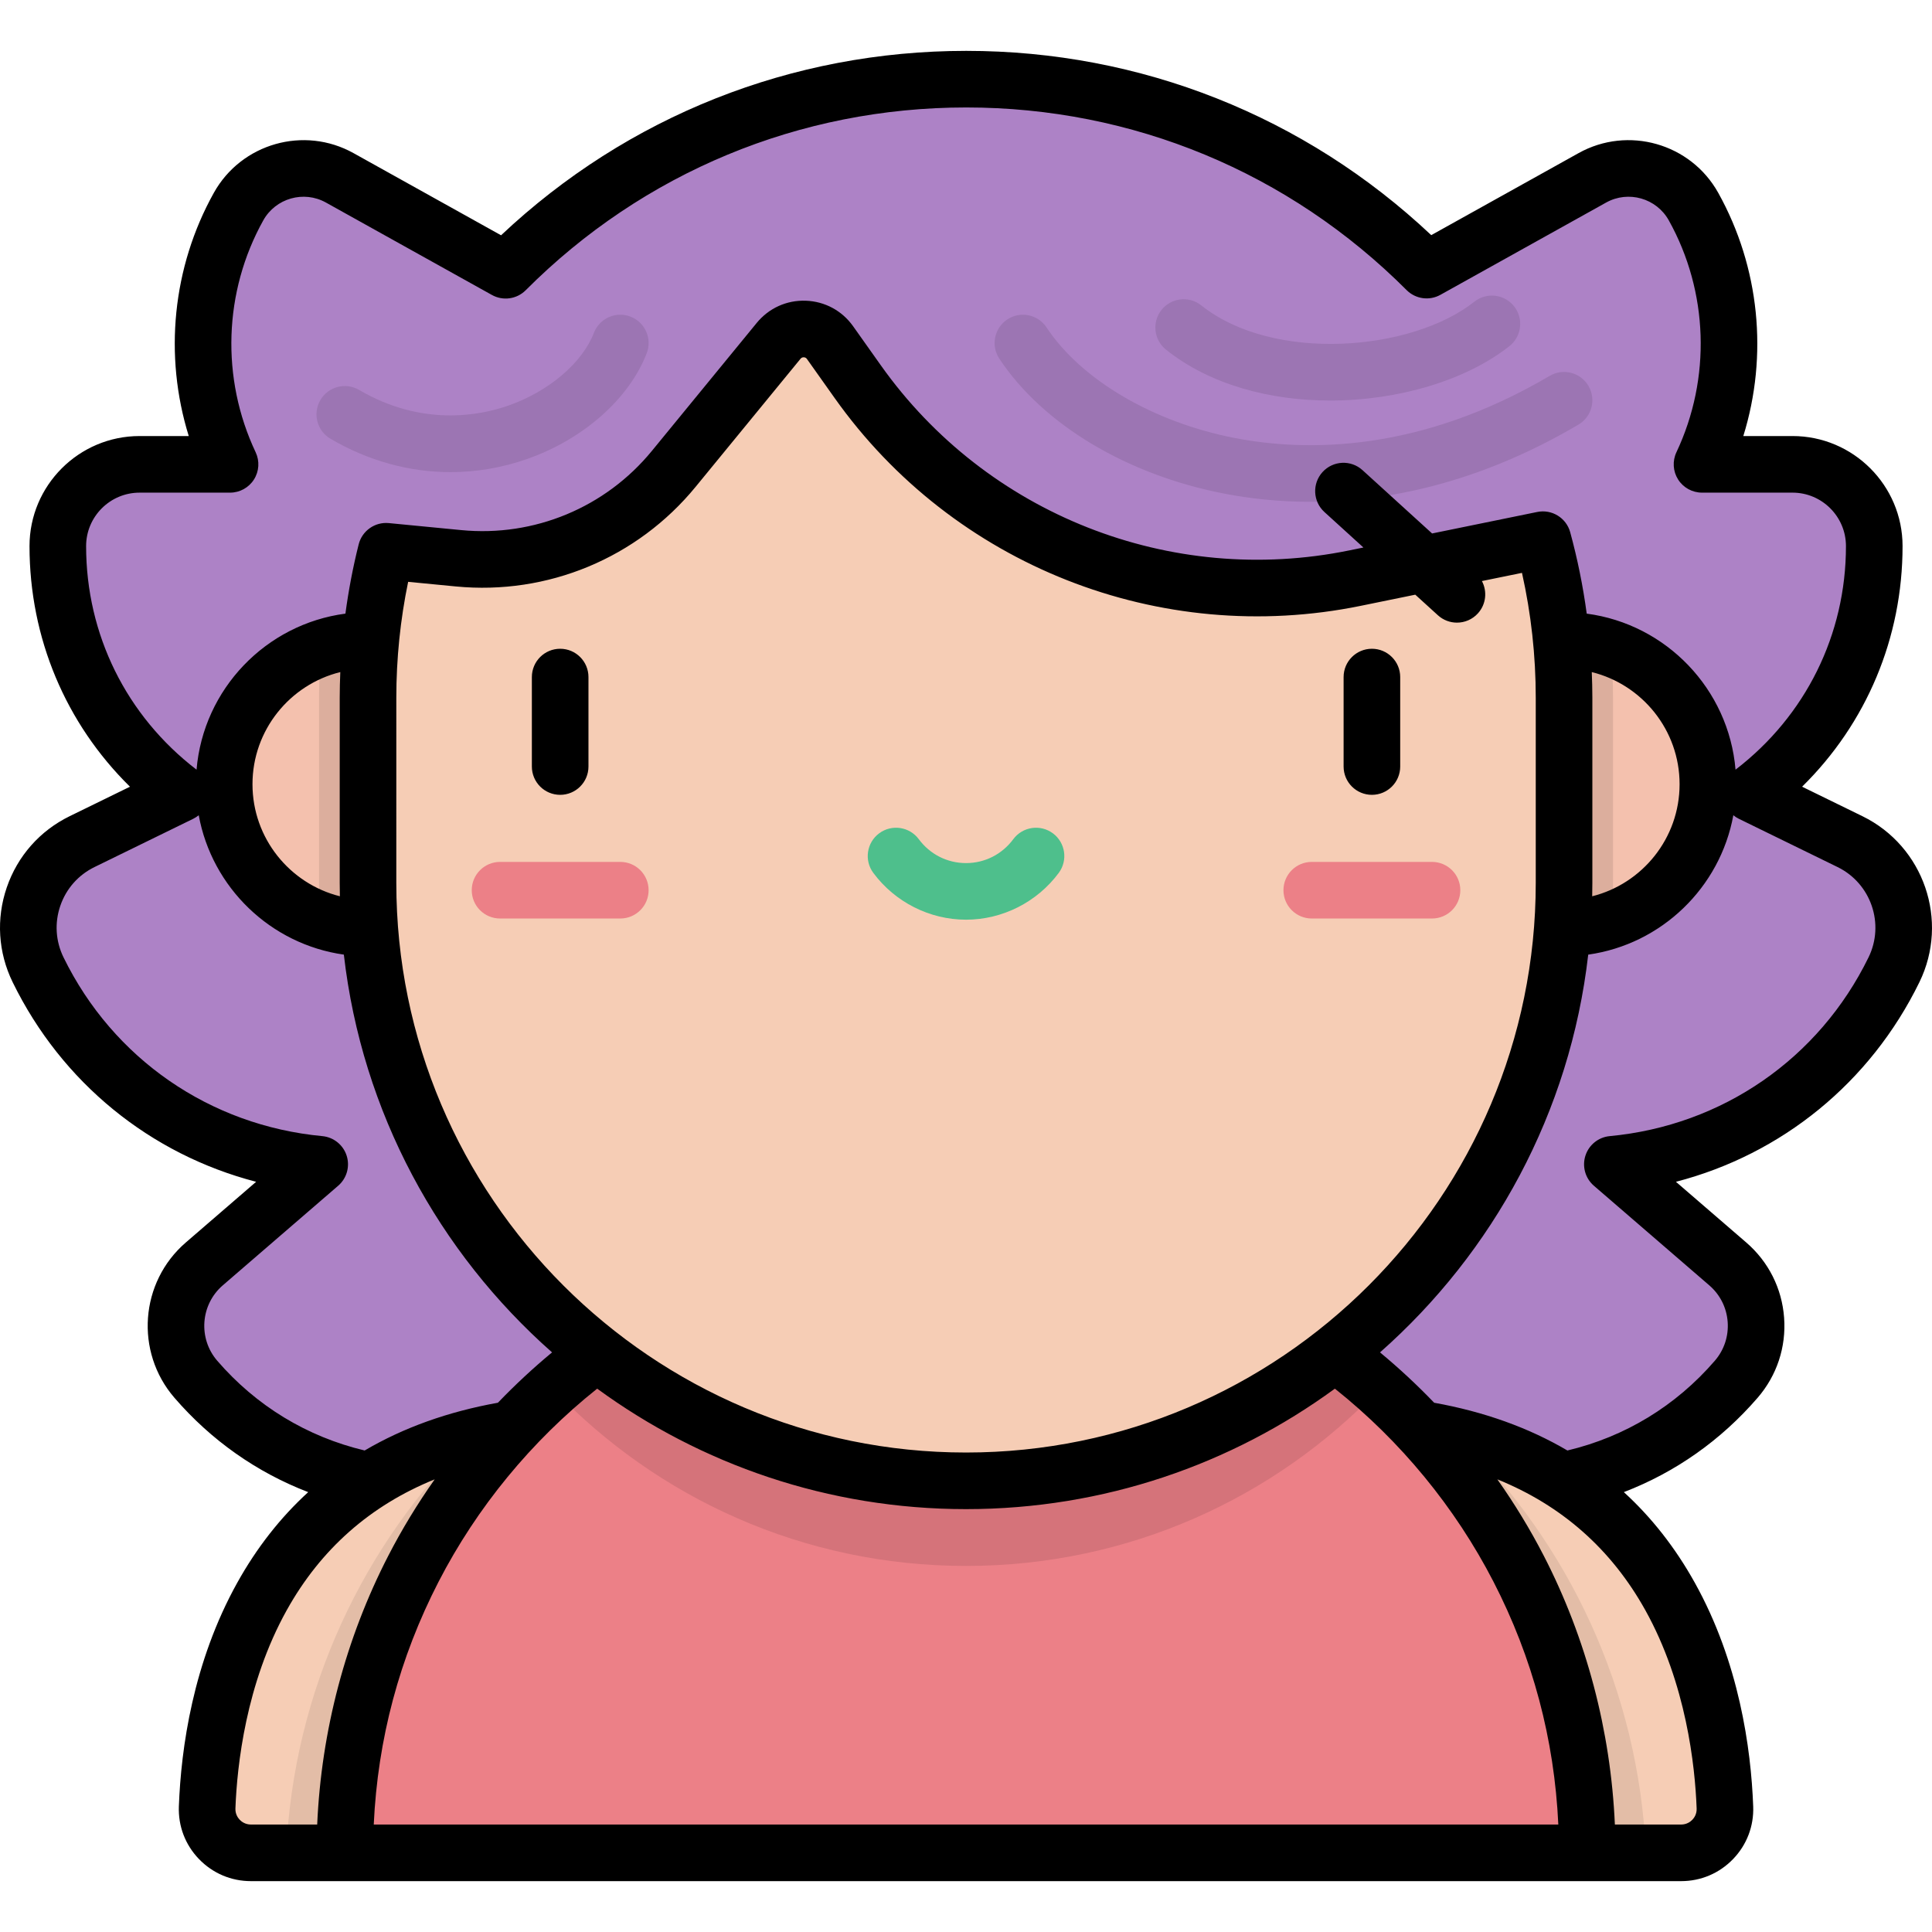 <?xml version="1.0" encoding="iso-8859-1"?>
<!-- Generator: Adobe Illustrator 19.0.0, SVG Export Plug-In . SVG Version: 6.00 Build 0)  -->
<svg xmlns="http://www.w3.org/2000/svg" xmlns:xlink="http://www.w3.org/1999/xlink" version="1.1" id="Layer_1" x="0px" y="0px" viewBox="0 0 512 512" style="enable-background:new 0 0 512 512;" xml:space="preserve">
<g>
	<path style="fill:#AD82C6;" d="M21.755,223.038l26.175-12.797c-19.807-14.996-32.609-38.757-32.609-65.515l0,0   c0-11.967,9.701-21.668,21.668-21.668h23.979c-9.936-21.049-9.94-46.409,2.247-68.297l0,0c5.296-9.512,17.301-12.93,26.813-7.633   l101.262,56.384l27.116,226.775l-50.671,43.736c-34.338,29.639-86.201,25.829-115.84-8.51l0,0   c-7.819-9.059-6.814-22.742,2.245-30.561l30.585-26.399c-31.067-2.919-59.919-21.466-74.628-51.551   C3.938,244.404,9.157,229.197,21.755,223.038z"/>
	<path style="fill:#AD82C6;" d="M490.263,223.038l-26.175-12.797c19.807-14.996,32.609-38.757,32.609-65.515l0,0   c0-11.967-9.701-21.668-21.668-21.668H451.05c9.936-21.049,9.94-46.409-2.247-68.297l0,0c-5.296-9.512-17.301-12.93-26.813-7.633   l-101.262,56.383l-27.116,226.775l50.671,43.736c34.339,29.639,86.201,25.829,115.84-8.51l0,0   c7.819-9.059,6.814-22.742-2.245-30.561l-30.585-26.399c31.067-2.919,59.919-21.466,74.628-51.551   C508.081,244.404,502.862,229.197,490.263,223.038z"/>
</g>
<circle style="fill:#F6CDB5;" cx="97.529" cy="207.829" r="38.12"/>
<circle style="opacity:0.15;fill:#EC8087;enable-background:new    ;" cx="97.529" cy="207.829" r="38.12"/>
<path style="opacity:0.1;enable-background:new    ;" d="M97.527,169.713c-4.353,0-8.53,0.74-12.427,2.083  c-0.355,4.329-0.545,8.704-0.545,13.125v49.032c0,3.302,0.113,6.577,0.312,9.829c3.962,1.395,8.22,2.162,12.659,2.162  c21.05,0,38.115-17.065,38.115-38.115C135.642,186.778,118.577,169.713,97.527,169.713z"/>
<circle style="fill:#F6CDB5;" cx="414.497" cy="207.829" r="38.12"/>
<circle style="opacity:0.15;fill:#EC8087;enable-background:new    ;" cx="414.497" cy="207.829" r="38.12"/>
<path style="opacity:0.1;enable-background:new    ;" d="M414.492,169.713c4.353,0,8.53,0.74,12.427,2.083  c0.355,4.329,0.545,8.704,0.545,13.125v49.032c0,3.302-0.113,6.577-0.312,9.829c-3.962,1.395-8.22,2.162-12.659,2.162  c-21.05,0-38.115-17.065-38.115-38.115C376.377,186.778,393.442,169.713,414.492,169.713z"/>
<path style="fill:#F6CDB5;" d="M135.642,378.716c-69.865,11.17-79.751,73.65-80.747,100.279c-0.246,6.574,5.031,12.025,11.61,12.025  h69.138V378.716H135.642z"/>
<path style="opacity:0.08;enable-background:new    ;" d="M125.143,380.9c-28.861,28.249-47.369,67.025-49.311,110.12h59.81V378.716  C131.974,379.302,128.488,380.043,125.143,380.9z"/>
<path style="fill:#F6CDB5;" d="M376.376,378.716c69.865,11.17,79.75,73.65,80.747,100.279c0.246,6.574-5.031,12.025-11.61,12.025  h-69.138L376.376,378.716L376.376,378.716z"/>
<path style="opacity:0.08;enable-background:new    ;" d="M386.875,380.9c28.861,28.249,47.37,67.025,49.311,110.12h-59.81V378.716  C380.044,379.302,383.531,380.043,386.875,380.9z"/>
<path style="fill:#EC8087;" d="M420.643,491.02c0-90.924-73.709-164.634-164.634-164.634S91.375,400.096,91.375,491.02H420.643z"/>
<path style="opacity:0.1;enable-background:new    ;" d="M256.009,326.386c-42.034,0-80.381,15.761-109.474,41.685  c27.536,28.904,66.402,46.918,109.474,46.918l0,0c43.073,0,81.938-18.014,109.474-46.918  C336.39,342.147,298.043,326.386,256.009,326.386z"/>
<path style="fill:#F6CDB5;" d="M256.01,26.439L256.01,26.439c-87.527,0-158.483,70.955-158.483,158.482v49.032  c0,87.527,70.956,158.482,158.483,158.482l0,0c87.527,0,158.482-70.955,158.482-158.482v-49.032  C414.492,97.393,343.537,26.439,256.01,26.439z"/>
<g>
	<path style="fill:#EC8087;" d="M164.389,243.414h-31.871c-4.142,0-7.5-3.357-7.5-7.5s3.358-7.5,7.5-7.5h31.871   c4.142,0,7.5,3.357,7.5,7.5C171.889,240.056,168.531,243.414,164.389,243.414z"/>
	<path style="fill:#EC8087;" d="M379.5,243.414h-31.87c-4.143,0-7.5-3.357-7.5-7.5s3.357-7.5,7.5-7.5h31.87   c4.143,0,7.5,3.357,7.5,7.5C387,240.056,383.643,243.414,379.5,243.414z"/>
</g>
<path style="fill:#4EBF8C;" d="M256.009,243.727c-9.625,0-18.81-4.636-24.571-12.4c-2.468-3.327-1.772-8.024,1.555-10.492  c3.328-2.468,8.024-1.771,10.492,1.555c2.988,4.028,7.553,6.338,12.524,6.338c4.971,0,9.535-2.309,12.523-6.338  c2.468-3.326,7.164-4.021,10.492-1.555c3.326,2.468,4.022,7.165,1.555,10.492C274.819,239.091,265.634,243.727,256.009,243.727z"/>
<path style="fill:#AD82C6;" d="M256.062,20.981L256.062,20.981c-76.111,0-140.693,49.312-163.567,117.726  c-1.067,3.192,1.149,6.544,4.499,6.868l24.541,2.376c21.77,2.108,43.157-6.782,57.018-23.701l27.797-33.929  c3.583-4.373,10.343-4.138,13.614,0.473l7.359,10.376c29.733,41.924,81.418,62.334,131.772,52.037l55.331-11.314  c3.13-0.64,4.993-3.908,3.911-6.913C394.393,68.51,330.783,20.981,256.062,20.981z"/>
<g style="opacity:0.1;">
	<path d="M347.348,132.987c-8.617,0-16.315-0.899-22.881-2.165c-25.824-4.979-48.119-18.354-59.639-35.779   c-2.284-3.455-1.335-8.107,2.121-10.393c3.453-2.282,8.108-1.335,10.393,2.121c9.201,13.919,28.347,25.154,49.965,29.322   c19.03,3.669,48.947,3.788,83.38-16.485c3.572-2.1,8.167-0.911,10.269,2.657c2.102,3.57,0.912,8.167-2.657,10.269   C391.537,128.29,367.04,132.987,347.348,132.987z"/>
	<path d="M119.403,125.121c-10.923,0-21.794-2.974-31.816-8.84c-3.575-2.092-4.776-6.687-2.684-10.261   c2.092-3.576,6.687-4.778,10.261-2.685c16.743,9.798,31.984,6.8,39.578,4.141c10.695-3.746,19.584-11.308,22.648-19.264   c1.489-3.865,5.828-5.795,9.693-4.305c3.866,1.488,5.793,5.828,4.305,9.693c-4.647,12.072-16.789,22.813-31.687,28.031   C133.043,123.964,126.213,125.121,119.403,125.121z"/>
	<path d="M352.513,106.147c-15.823,0-31.749-4.109-43.504-13.48c-3.239-2.582-3.772-7.301-1.19-10.539   c2.581-3.24,7.301-3.772,10.539-1.189c19.095,15.221,55.744,12.181,72.355-0.984c3.245-2.572,7.963-2.027,10.536,1.22   c2.572,3.246,2.026,7.964-1.22,10.536C388.614,100.757,370.631,106.147,352.513,106.147z"/>
</g>
<path d="M493.558,216.299l-15.983-7.814c17.045-16.761,26.623-39.428,26.623-63.761c0-16.084-13.085-29.169-29.168-29.169h-13.033  c6.623-21.332,4.347-44.712-6.641-64.445c-7.299-13.11-23.906-17.837-37.014-10.537l-39.046,21.741  C345.805,30.78,302.265,13.48,256.062,13.48c-46.226,0-89.779,17.313-123.275,48.871l-39.11-21.776  c-13.11-7.301-29.714-2.572-37.015,10.537c-10.987,19.733-13.263,43.113-6.64,64.445H36.989c-16.083,0-29.168,13.085-29.168,29.169  c0,24.333,9.578,47,26.623,63.761l-15.983,7.813c-7.893,3.859-13.811,10.561-16.663,18.871s-2.298,17.233,1.561,25.126  c13.018,26.626,36.478,45.606,64.517,52.892l-18.637,16.086c-12.175,10.509-13.531,28.964-3.022,41.14  c9.749,11.295,21.826,19.775,35.46,25.016c-7.352,6.715-13.626,14.713-18.787,23.981c-11.758,21.115-14.914,43.905-15.49,59.306  c-0.196,5.226,1.696,10.18,5.326,13.948c3.638,3.777,8.531,5.857,13.778,5.857h379.01c5.247,0,10.14-2.08,13.778-5.857  c3.63-3.769,5.521-8.722,5.326-13.948c-0.577-15.4-3.732-38.19-15.49-59.306c-5.161-9.268-11.435-17.267-18.787-23.982  c13.634-5.24,25.711-13.72,35.46-25.015c5.091-5.898,7.58-13.426,7.009-21.195c-0.57-7.771-4.133-14.854-10.031-19.944  l-18.636-16.086c28.038-7.285,51.499-26.266,64.517-52.892C516.627,244.003,509.851,224.266,493.558,216.299z M22.82,144.725  c0-7.813,6.356-14.169,14.168-14.169h23.979c2.569,0,4.96-1.315,6.335-3.485c1.376-2.17,1.544-4.893,0.447-7.216  c-9.25-19.596-8.496-42.566,2.018-61.447c3.276-5.883,10.729-8.006,16.612-4.729l43.984,24.49c2.932,1.634,6.589,1.118,8.957-1.255  c31.166-31.234,72.626-48.436,116.742-48.436c44.094,0,85.54,17.189,116.703,48.4c2.372,2.375,6.028,2.886,8.956,1.254  l43.918-24.454c5.883-3.277,13.337-1.154,16.612,4.729c10.513,18.882,11.267,41.852,2.017,61.446  c-1.097,2.324-0.928,5.047,0.447,7.217c1.375,2.17,3.766,3.485,6.335,3.485h23.979c7.813,0,14.168,6.357,14.168,14.169  c0,23.419-10.662,44.983-29.265,59.246c-1.798-21.36-18.369-38.568-39.437-41.351c-0.981-7.281-2.441-14.489-4.377-21.571  c-1.043-3.814-4.864-6.163-8.737-5.37l-27.861,5.697l-18.442-16.776c-3.064-2.788-7.808-2.563-10.595,0.501  c-2.787,3.064-2.563,7.808,0.501,10.595l10.335,9.401l-3.73,0.763c-47.412,9.699-96.151-9.548-124.151-49.028l-7.359-10.376  c-2.923-4.121-7.496-6.586-12.546-6.762c-5.051-0.179-9.784,1.964-12.988,5.874l-27.796,33.93  c-12.299,15.013-31.182,22.853-50.493,20.989l-19.209-1.86c-3.692-0.357-7.089,2.036-7.996,5.633  c-1.521,6.039-2.682,12.173-3.515,18.359c-21.076,2.778-37.654,19.989-39.452,41.354C33.483,189.709,22.82,168.144,22.82,144.725z   M421.837,178.109c13.345,3.299,23.271,15.369,23.271,29.719c0,14.315-9.878,26.364-23.162,29.696  c0.025-1.188,0.045-2.378,0.045-3.572V184.92C421.992,182.647,421.929,180.377,421.837,178.109z M392.722,153.986l10.619-2.171  c2.424,10.833,3.65,21.938,3.65,33.105v49.032c0,83.253-67.73,150.982-150.982,150.982c-83.252,0-150.982-67.73-150.982-150.982  V184.92c0-10.348,1.053-20.656,3.136-30.729l12.65,1.225c24.311,2.348,48.064-7.52,63.542-26.413l27.795-33.929  c0.222-0.271,0.506-0.399,0.863-0.391c0.35,0.013,0.63,0.163,0.833,0.449l7.359,10.376c31.437,44.325,86.15,65.936,139.393,55.046  l14.465-2.958l6,5.458c1.438,1.308,3.244,1.952,5.045,1.952c2.038,0,4.07-0.826,5.55-2.453  C393.846,160.146,394.169,156.704,392.722,153.986z M90.072,237.522c-13.29-3.338-23.161-15.383-23.161-29.693  c0-14.353,9.929-26.424,23.272-29.721c-0.092,2.268-0.156,4.539-0.156,6.813v49.032C90.027,235.146,90.047,236.335,90.072,237.522z   M57.572,360.612c-5.105-5.914-4.446-14.879,1.468-19.983l30.585-26.399c2.275-1.964,3.159-5.097,2.244-7.96  c-0.915-2.863-3.451-4.903-6.443-5.185c-29.815-2.802-55.457-20.513-68.592-47.378c-2.1-4.293-2.401-9.146-0.849-13.667  c1.551-4.521,4.771-8.166,9.063-10.265l26.175-12.797c0.523-0.256,1.002-0.576,1.443-0.936c3.504,19.177,19.029,34.2,38.458,36.943  c4.795,41.803,25.176,78.93,55.177,105.408c-5.031,4.171-9.823,8.632-14.352,13.346c-13.231,2.378-25.019,6.603-35.31,12.655  C81.358,380.755,67.899,372.576,57.572,360.612z M66.504,483.52c-1.53,0-2.521-0.792-2.975-1.264  c-0.45-0.467-1.196-1.476-1.14-2.982c0.422-11.265,2.751-33.074,13.606-52.569c9.011-16.182,22.163-27.764,39.201-34.659  c-4.557,6.46-8.676,13.22-12.29,20.232c-11.311,21.947-17.758,46.431-18.847,71.241H66.504V483.52z M99.047,483.52  c1.042-22.61,6.812-44.229,17.192-64.369c10.158-19.709,24.624-37.286,42.02-51.143c27.439,20.062,61.233,31.926,97.75,31.926  s70.312-11.863,97.749-31.926c17.396,13.856,31.863,31.434,42.021,51.143c10.379,20.14,16.149,41.759,17.191,64.369H99.047z   M436.023,426.706c10.855,19.495,13.184,41.305,13.605,52.569c0.057,1.507-0.689,2.515-1.14,2.982  c-0.454,0.473-1.445,1.264-2.975,1.264h-17.555c-1.088-24.811-7.536-49.294-18.847-71.241c-3.614-7.012-7.734-13.772-12.29-20.232  C413.86,398.943,427.013,410.525,436.023,426.706z M495.184,253.708c-13.135,26.864-38.776,44.575-68.592,47.377  c-2.993,0.281-5.528,2.321-6.443,5.185c-0.914,2.863-0.031,5.996,2.244,7.96l30.585,26.399c2.865,2.473,4.596,5.913,4.873,9.688  c0.277,3.774-0.933,7.431-3.405,10.296c-10.326,11.964-23.785,20.143-39.066,23.783c-10.291-6.051-22.078-10.277-35.309-12.655  c-4.529-4.714-9.322-9.175-14.353-13.346c30-26.48,50.382-63.606,55.176-105.408c19.429-2.742,34.955-17.765,38.459-36.942  c0.441,0.36,0.919,0.679,1.442,0.935l26.176,12.797C495.832,234.109,499.518,244.845,495.184,253.708z M148.45,171.929  c-4.142,0-7.5,3.357-7.5,7.5v23.71c0,4.143,3.358,7.5,7.5,7.5c4.142,0,7.5-3.357,7.5-7.5v-23.71  C155.95,175.287,152.592,171.929,148.45,171.929z M363.569,171.929c-4.142,0-7.5,3.357-7.5,7.5v23.71c0,4.143,3.358,7.5,7.5,7.5  c4.143,0,7.5-3.357,7.5-7.5v-23.71C371.069,175.287,367.711,171.929,363.569,171.929z"/>
<g>
</g>
<g>
</g>
<g>
</g>
<g>
</g>
<g>
</g>
<g>
</g>
<g>
</g>
<g>
</g>
<g>
</g>
<g>
</g>
<g>
</g>
<g>
</g>
<g>
</g>
<g>
</g>
<g>
</g>
</svg>
